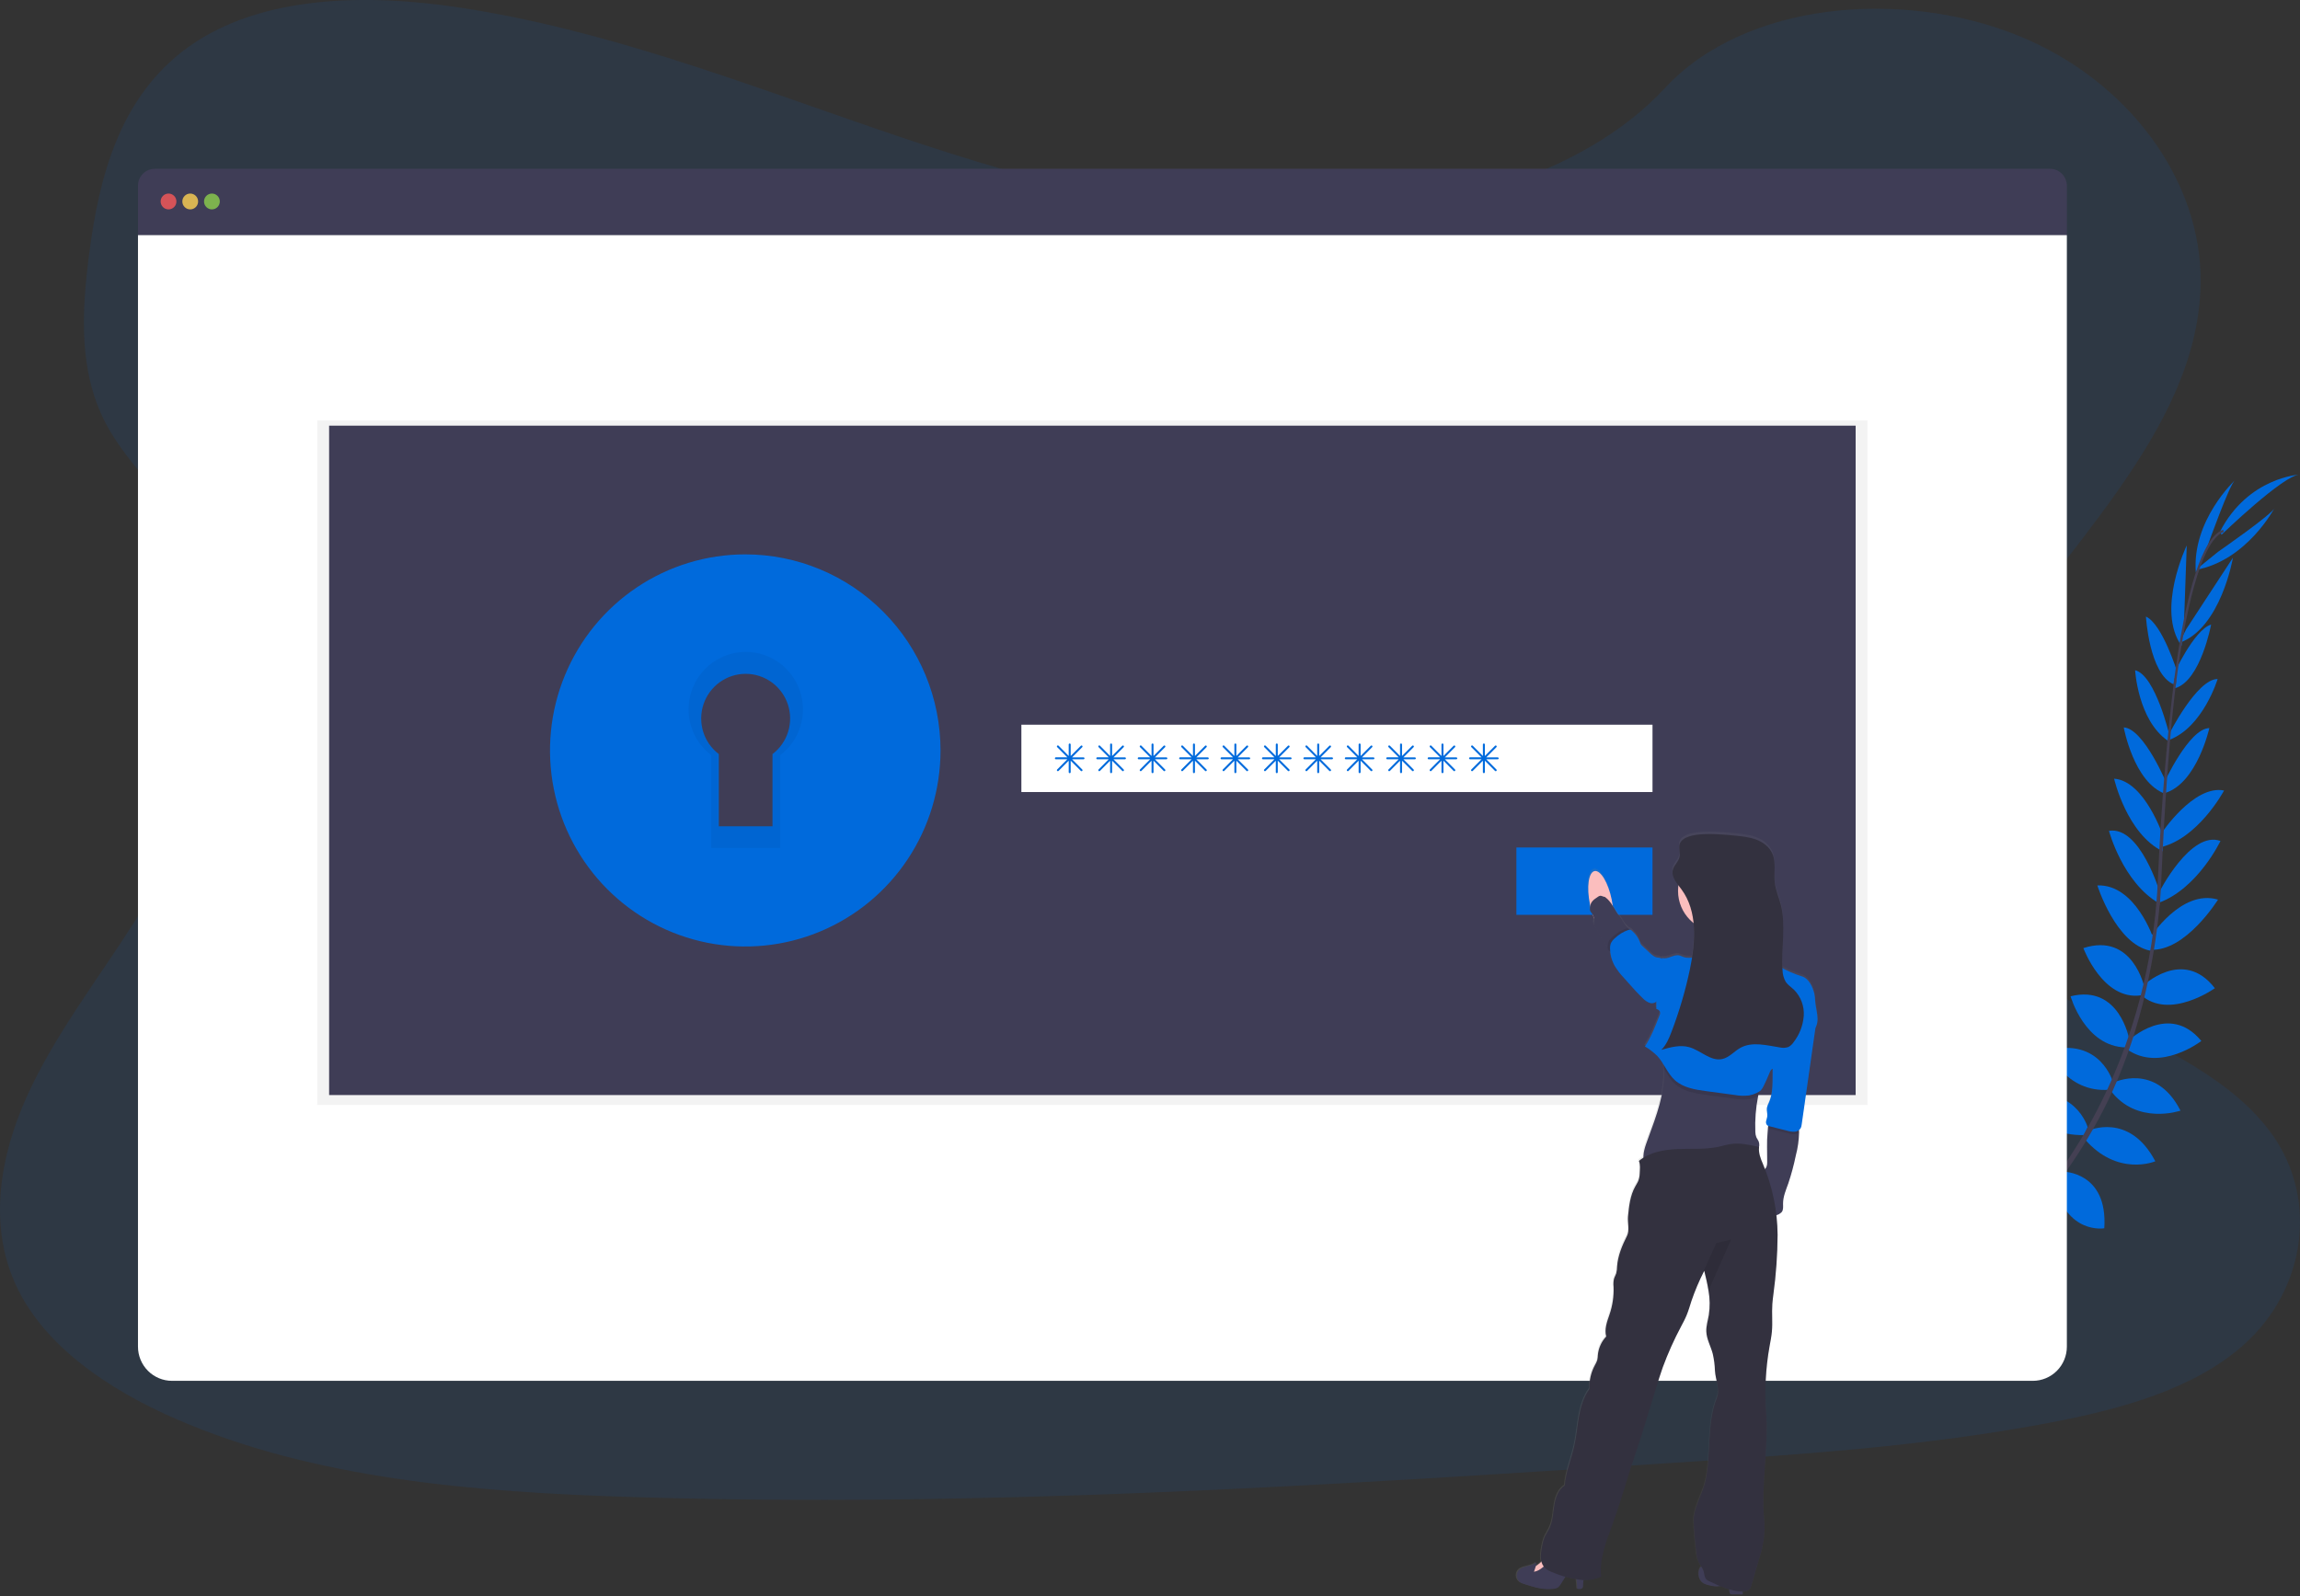 <svg width="461" height="320" viewBox="0 0 461 320" fill="none" xmlns="http://www.w3.org/2000/svg">
<rect x="0" y="0" width="461" height="320" fill="#333333" stroke="none"/>
<g clip-path="url(#clip0)">
<path opacity="0.1" d="M260.755 43.514C231.206 43.553 202.763 35.141 175.558 25.796C148.352 16.45 121.357 5.985 92.356 1.551C73.706 -1.3 52.497 -1.038 37.918 9.312C23.885 19.269 19.821 35.748 17.86 50.973C16.386 62.427 15.706 74.448 21.228 84.925C25.063 92.198 31.625 98.193 36.25 105.124C52.395 129.238 42.686 160.041 26.996 184.715C19.639 196.292 11.021 207.388 5.459 219.627C-0.103 231.867 -2.384 245.746 3.289 257.827C8.91 269.8 21.608 278.491 35.234 284.426C62.906 296.503 95.124 299.091 126.476 300.088C195.877 302.299 265.412 297.789 334.761 293.279C360.425 291.612 386.203 289.932 411.337 285.101C425.292 282.421 439.661 278.443 449.556 269.725C462.115 258.657 464.684 240.585 455.545 227.595C440.219 205.808 399.806 201.699 388.816 178.125C382.756 165.147 387.982 150.263 395.679 137.754C412.187 110.913 440.602 86.87 441.08 56.849C441.408 36.233 426.632 16.121 404.561 7.16C381.428 -2.225 349.886 0.189 333.678 17.681C317.012 35.701 286.846 43.486 260.755 43.514Z" fill="#006ADC"/>
<path d="M392.358 256.209C392.358 256.209 387.499 252.989 382.685 255.28C382.685 255.28 384.167 258.146 390.263 257.876L392.358 256.209Z" fill="#006ADC"/>
<path d="M392.975 256.38C392.975 256.38 394.453 262.033 390.745 265.88C390.745 265.88 388.516 263.55 390.745 257.841L392.975 256.38Z" fill="#006ADC"/>
<path d="M399.015 250.953C399.015 250.953 398.655 246.146 387.844 247.742C387.844 247.742 387.792 250.842 391.587 252.311C395.382 253.78 397.122 252.541 399.015 250.953Z" fill="#006ADC"/>
<path d="M399.695 250.92C399.695 250.92 404.265 252.393 400.189 262.576C400.189 262.576 397.173 261.901 396.631 257.848C396.09 253.794 397.695 252.397 399.695 250.92Z" fill="#006ADC"/>
<path d="M405.799 244.1C405.799 244.1 406.42 236.188 395.371 236.998C395.371 236.998 394.58 244.144 403.85 246.002L405.799 244.1Z" fill="#006ADC"/>
<path d="M413.101 235.167C413.101 235.167 411.587 226.198 400.542 228.87C400.542 228.87 400.502 236.624 411.298 237.302L413.101 235.167Z" fill="#006ADC"/>
<path d="M418.437 225.934C418.437 225.934 415.899 217.2 404.957 219.812C404.957 219.812 407.562 227.668 417.71 227.545L418.437 225.934Z" fill="#006ADC"/>
<path d="M423.505 216.914C423.505 216.914 421.026 207.85 410.459 210.562C410.459 210.562 413.986 219.173 422.805 218.446L423.505 216.914Z" fill="#006ADC"/>
<path d="M426.77 208.346C426.77 208.346 424.865 197.261 415.014 199.715C415.014 199.715 417.876 209.799 426.047 209.962L426.77 208.346Z" fill="#006ADC"/>
<path d="M429.833 197.996C429.833 197.996 427.544 186.825 417.579 190.056C417.579 190.056 421.484 200.617 429.126 199.525L429.833 197.996Z" fill="#006ADC"/>
<path d="M431.715 188.365C431.715 188.365 428.083 177.19 420.378 177.491C420.378 177.491 424.09 189.294 431.071 190.592L431.715 188.365Z" fill="#006ADC"/>
<path d="M432.933 178.964C432.933 178.964 428.98 165.514 422.71 166.55C422.71 166.55 425.446 176.832 432.711 181.061L432.933 178.964Z" fill="#006ADC"/>
<path d="M433.621 167.75C433.621 167.75 429.913 156.542 423.738 156.094C423.738 156.094 426.26 167.122 433.498 170.664L433.621 167.75Z" fill="#006ADC"/>
<path d="M434.368 157.284C434.368 157.284 429.747 146.065 425.671 145.811C425.671 145.811 427.679 156.859 433.973 159.126L434.368 157.284Z" fill="#006ADC"/>
<path d="M434.879 147.55C434.879 147.55 432.036 135.366 427.953 134.354C427.953 134.354 428.51 144.322 434.467 148.463L434.879 147.55Z" fill="#006ADC"/>
<path d="M436.42 134.797C436.42 134.797 433.431 125.082 430.123 123.602C430.123 123.602 430.775 135.055 435.657 137.171L436.42 134.797Z" fill="#006ADC"/>
<path d="M437.696 126.461L438.297 109.334C438.297 109.334 432.111 122.244 437.25 129.466L437.696 126.461Z" fill="#006ADC"/>
<path d="M442.472 109.425C442.472 109.425 446.927 96.919 448.006 96.221C448.006 96.221 439.27 104.335 440.124 114.773L442.472 109.425Z" fill="#006ADC"/>
<path d="M406.099 244.041C406.099 244.041 413.934 243.012 413.701 254.132C413.701 254.132 406.621 255.292 404.308 246.093L406.099 244.041Z" fill="#006ADC"/>
<path d="M413.472 234.865C413.472 234.865 422.524 234.837 421.773 246.219C421.773 246.219 414.171 247.585 411.665 237.017L413.472 234.865Z" fill="#006ADC"/>
<path d="M418.524 226.668C418.524 226.668 426.742 222.798 432 232.79C432 232.79 424.41 236.014 417.796 228.284L418.524 226.668Z" fill="#006ADC"/>
<path d="M423.686 216.998C423.686 216.998 432.102 212.881 437.043 222.639C437.043 222.639 428.276 225.672 422.99 218.542L423.686 216.998Z" fill="#006ADC"/>
<path d="M426.663 208.587C426.663 208.587 434.763 200.818 441.226 208.675C441.226 208.675 432.953 215.07 426.292 210.318L426.663 208.587Z" fill="#006ADC"/>
<path d="M429.376 197.731C429.376 197.731 437.523 189.791 443.935 198.096C443.935 198.096 434.791 204.619 429.083 199.398L429.376 197.731Z" fill="#006ADC"/>
<path d="M430.897 188.048C430.897 188.048 437.174 178.123 444.567 180.338C444.567 180.338 438.052 190.847 430.968 190.378L430.897 188.048Z" fill="#006ADC"/>
<path d="M432.748 178.901C432.748 178.901 439.073 166.403 445.058 168.579C445.058 168.579 440.496 178.186 432.585 181.009L432.748 178.901Z" fill="#006ADC"/>
<path d="M433.186 167.098C433.186 167.098 439.689 157.26 445.781 158.463C445.781 158.463 440.464 168.44 432.554 169.945L433.186 167.098Z" fill="#006ADC"/>
<path d="M433.692 157.066C433.692 157.066 438.732 146.026 442.828 145.95C442.828 145.95 440.408 156.911 434.032 158.94L433.692 157.066Z" fill="#006ADC"/>
<path d="M434.68 147.311C434.68 147.311 440.282 136.131 444.492 136.107C444.492 136.107 441.626 145.667 434.866 148.291L434.68 147.311Z" fill="#006ADC"/>
<path d="M435.522 135.495C435.522 135.495 439.712 126.245 443.183 125.197C443.183 125.197 441.088 136.472 435.985 137.949L435.522 135.495Z" fill="#006ADC"/>
<path d="M438.194 126.124L447.559 111.796C447.559 111.796 445.16 125.929 436.827 128.867L438.194 126.124Z" fill="#006ADC"/>
<path d="M444.623 110.58C444.623 110.58 455.506 103.037 455.901 101.818C455.901 101.818 450.367 112.383 440.088 114.248L444.623 110.58Z" fill="#006ADC"/>
<path d="M445.275 107.187C445.275 107.187 457.77 95.122 460.961 95.134C460.961 95.134 450.655 95.606 444.974 106.544L445.275 107.187Z" fill="#006ADC"/>
<path d="M435.645 137.286L436.099 137.346C438.447 118.889 441.871 107.968 445.737 106.63L445.587 106.193C441.487 107.623 438.04 118.377 435.645 137.286Z" fill="#444053"/>
<path d="M432.189 181.425L432.877 181.481C433.024 179.758 433.134 177.995 433.209 176.236C433.866 160.96 434.881 146.93 436.218 136.413L435.822 135.917C434.482 146.457 433.178 160.908 432.522 176.209C432.446 177.955 432.336 179.71 432.189 181.425Z" fill="#444053"/>
<path d="M379.534 265.014C379.653 264.962 391.761 259.531 404.328 246.581C411.691 238.997 417.809 230.287 422.453 220.776C428.264 208.894 431.806 194.292 432.992 180.107L432.277 180.445C429.608 212.284 415.175 234.04 403.7 245.891C391.255 258.726 379.281 264.101 379.163 264.153L379.534 265.014Z" fill="#444053"/>
<path d="M410.887 33.836H31.04C30.143 33.836 29.282 34.194 28.647 34.831C28.013 35.469 27.656 36.333 27.656 37.234V47.136H414.271V37.234C414.271 36.333 413.914 35.469 413.279 34.831C412.645 34.194 411.784 33.836 410.887 33.836Z" fill="#3F3D56"/>
<path d="M27.656 47.136V269.949C27.656 271.766 28.375 273.509 29.655 274.794C30.934 276.079 32.67 276.801 34.479 276.801H407.448C409.257 276.801 410.993 276.079 412.272 274.794C413.552 273.509 414.271 271.766 414.271 269.949V47.136H27.656Z" fill="white"/>
<path opacity="0.8" d="M33.779 41.975C34.652 41.975 35.36 41.264 35.36 40.387C35.36 39.51 34.652 38.799 33.779 38.799C32.906 38.799 32.198 39.51 32.198 40.387C32.198 41.264 32.906 41.975 33.779 41.975Z" fill="#FA5959"/>
<path opacity="0.8" d="M38.128 41.975C39.001 41.975 39.709 41.264 39.709 40.387C39.709 39.51 39.001 38.799 38.128 38.799C37.254 38.799 36.546 39.51 36.546 40.387C36.546 41.264 37.254 41.975 38.128 41.975Z" fill="#FED253"/>
<path opacity="0.8" d="M42.476 41.975C43.35 41.975 44.057 41.264 44.057 40.387C44.057 39.51 43.35 38.799 42.476 38.799C41.603 38.799 40.895 39.51 40.895 40.387C40.895 41.264 41.603 41.975 42.476 41.975Z" fill="#8CCF4D"/>
<path opacity="0.05" d="M374.308 84.287H63.593V221.499H374.308V84.287Z" fill="black"/>
<path d="M371.937 85.328H65.966V219.514H371.937V85.328Z" fill="#3F3D56"/>
<path d="M149.376 119.862C143.356 119.862 137.471 121.655 132.465 125.014C127.46 128.373 123.558 133.147 121.255 138.733C118.951 144.319 118.348 150.465 119.522 156.395C120.697 162.325 123.596 167.772 127.853 172.047C132.11 176.322 137.534 179.234 143.438 180.413C149.343 181.593 155.463 180.987 161.025 178.674C166.587 176.36 171.341 172.442 174.686 167.415C178.03 162.388 179.815 156.477 179.815 150.431C179.815 146.417 179.028 142.442 177.498 138.733C175.969 135.024 173.727 131.654 170.9 128.816C168.074 125.977 164.718 123.725 161.025 122.189C157.332 120.653 153.374 119.862 149.376 119.862ZM154.836 151.166V165.64H144.075V151.166C142.586 150.034 141.489 148.461 140.938 146.669C140.387 144.877 140.41 142.956 141.005 141.178C141.599 139.4 142.735 137.854 144.251 136.76C145.768 135.665 147.588 135.075 149.456 135.075C151.323 135.075 153.143 135.665 154.66 136.76C156.176 137.854 157.312 139.4 157.906 141.178C158.501 142.956 158.524 144.877 157.973 146.669C157.422 148.461 156.325 150.034 154.836 151.166Z" fill="#006ADC"/>
<path opacity="0.05" d="M149.376 119.862C143.356 119.862 137.471 121.655 132.465 125.014C127.46 128.373 123.558 133.147 121.255 138.733C118.951 144.319 118.348 150.465 119.522 156.395C120.697 162.325 123.596 167.772 127.853 172.047C132.11 176.322 137.534 179.234 143.438 180.413C149.343 181.593 155.463 180.987 161.025 178.674C166.587 176.36 171.341 172.442 174.686 167.415C178.03 162.388 179.815 156.477 179.815 150.431C179.815 146.417 179.028 142.442 177.498 138.733C175.969 135.024 173.727 131.654 170.9 128.816C168.074 125.977 164.718 123.725 161.025 122.189C157.332 120.653 153.374 119.862 149.376 119.862ZM154.836 151.166V165.64H144.075V151.166C142.586 150.034 141.489 148.461 140.938 146.669C140.387 144.877 140.41 142.956 141.005 141.178C141.599 139.4 142.735 137.854 144.251 136.76C145.768 135.665 147.588 135.075 149.456 135.075C151.323 135.075 153.143 135.665 154.66 136.76C156.176 137.854 157.312 139.4 157.906 141.178C158.501 142.956 158.524 144.877 157.973 146.669C157.422 148.461 156.325 150.034 154.836 151.166Z" fill="black"/>
<path d="M149.376 111.129C141.636 111.129 134.069 113.434 127.633 117.753C121.198 122.071 116.181 128.21 113.219 135.391C110.257 142.573 109.482 150.476 110.992 158.1C112.502 165.724 116.23 172.727 121.703 178.223C127.176 183.72 134.149 187.463 141.741 188.98C149.333 190.496 157.202 189.718 164.353 186.743C171.504 183.769 177.616 178.731 181.916 172.268C186.217 165.804 188.512 158.205 188.512 150.432C188.512 140.008 184.389 130.011 177.049 122.641C169.71 115.27 159.756 111.129 149.376 111.129ZM156.393 151.377V169.984H142.557V151.377C140.642 149.921 139.23 147.898 138.521 145.594C137.813 143.289 137.843 140.819 138.607 138.532C139.371 136.245 140.832 134.258 142.782 132.849C144.732 131.441 147.073 130.683 149.475 130.683C151.877 130.683 154.218 131.441 156.168 132.849C158.118 134.258 159.578 136.245 160.343 138.532C161.107 140.819 161.137 143.289 160.428 145.594C159.72 147.898 158.308 149.921 156.393 151.377Z" fill="#006ADC"/>
<path d="M331.219 145.274H204.72V158.772H331.219V145.274Z" fill="white"/>
<path d="M331.219 169.889H303.942V183.387H331.219V169.889Z" fill="#006ADC"/>
<path d="M217.172 151.821H214.884L216.919 149.78C216.956 149.743 216.976 149.692 216.976 149.639C216.976 149.587 216.956 149.536 216.919 149.499C216.901 149.48 216.879 149.465 216.855 149.455C216.831 149.445 216.805 149.44 216.779 149.44C216.753 149.44 216.727 149.445 216.703 149.455C216.679 149.465 216.657 149.48 216.639 149.499L214.603 151.543V149.24C214.603 149.188 214.582 149.137 214.545 149.1C214.508 149.063 214.458 149.042 214.405 149.042C214.353 149.043 214.303 149.064 214.267 149.101C214.23 149.138 214.209 149.188 214.208 149.24V151.543L212.176 149.487C212.157 149.468 212.135 149.453 212.111 149.443C212.087 149.433 212.061 149.428 212.035 149.428C212.009 149.428 211.983 149.433 211.959 149.443C211.935 149.453 211.913 149.468 211.895 149.487C211.859 149.524 211.838 149.575 211.838 149.628C211.838 149.68 211.859 149.731 211.895 149.768L213.931 151.809H211.638C211.586 151.81 211.536 151.831 211.499 151.868C211.463 151.905 211.441 151.955 211.44 152.008C211.44 152.06 211.461 152.111 211.498 152.148C211.535 152.185 211.586 152.206 211.638 152.206H213.931L211.895 154.251C211.859 154.288 211.838 154.339 211.838 154.392C211.838 154.444 211.859 154.495 211.895 154.532C211.933 154.568 211.983 154.588 212.035 154.588C212.087 154.588 212.138 154.568 212.176 154.532L214.208 152.488V154.787C214.208 154.839 214.228 154.89 214.265 154.927C214.303 154.964 214.353 154.985 214.405 154.985C214.458 154.985 214.508 154.964 214.545 154.927C214.582 154.89 214.603 154.839 214.603 154.787V152.488L216.639 154.532C216.677 154.568 216.727 154.588 216.779 154.588C216.831 154.588 216.881 154.568 216.919 154.532C216.956 154.495 216.976 154.444 216.976 154.392C216.976 154.339 216.956 154.288 216.919 154.251L214.884 152.206H217.172C217.225 152.206 217.275 152.185 217.312 152.148C217.349 152.111 217.37 152.06 217.37 152.008C217.367 151.957 217.345 151.91 217.308 151.875C217.271 151.84 217.223 151.821 217.172 151.821Z" fill="#006ADC"/>
<path d="M225.473 151.821H223.184L225.22 149.78C225.257 149.743 225.277 149.692 225.277 149.639C225.277 149.587 225.257 149.536 225.22 149.499C225.202 149.48 225.18 149.465 225.156 149.455C225.132 149.445 225.106 149.44 225.08 149.44C225.054 149.44 225.028 149.445 225.004 149.455C224.98 149.465 224.958 149.48 224.94 149.499L222.904 151.543V149.24C222.904 149.188 222.883 149.137 222.846 149.1C222.809 149.063 222.758 149.042 222.706 149.042C222.654 149.043 222.604 149.064 222.567 149.101C222.531 149.138 222.509 149.188 222.508 149.24V151.543L220.476 149.487C220.458 149.468 220.436 149.453 220.412 149.443C220.388 149.433 220.362 149.428 220.336 149.428C220.31 149.428 220.284 149.433 220.26 149.443C220.236 149.453 220.214 149.468 220.196 149.487C220.159 149.524 220.139 149.575 220.139 149.628C220.139 149.68 220.159 149.731 220.196 149.768L222.232 151.809H219.939C219.887 151.81 219.837 151.831 219.8 151.868C219.763 151.905 219.742 151.955 219.741 152.008C219.741 152.06 219.762 152.111 219.799 152.148C219.836 152.185 219.886 152.206 219.939 152.206H222.232L220.196 154.251C220.159 154.288 220.139 154.339 220.139 154.392C220.139 154.444 220.159 154.495 220.196 154.532C220.234 154.568 220.284 154.588 220.336 154.588C220.388 154.588 220.438 154.568 220.476 154.532L222.508 152.488V154.787C222.508 154.839 222.529 154.89 222.566 154.927C222.603 154.964 222.654 154.985 222.706 154.985C222.758 154.985 222.809 154.964 222.846 154.927C222.883 154.89 222.904 154.839 222.904 154.787V152.488L224.94 154.532C224.978 154.568 225.028 154.588 225.08 154.588C225.132 154.588 225.182 154.568 225.22 154.532C225.257 154.495 225.277 154.444 225.277 154.392C225.277 154.339 225.257 154.288 225.22 154.251L223.184 152.206H225.473C225.526 152.206 225.576 152.185 225.613 152.148C225.65 152.111 225.671 152.06 225.671 152.008C225.668 151.957 225.646 151.91 225.609 151.875C225.572 151.84 225.524 151.821 225.473 151.821Z" fill="#006ADC"/>
<path d="M233.775 151.821H231.486L233.522 149.78C233.558 149.743 233.579 149.692 233.579 149.639C233.579 149.587 233.558 149.536 233.522 149.499C233.504 149.48 233.482 149.465 233.458 149.455C233.434 149.445 233.408 149.44 233.382 149.44C233.356 149.44 233.33 149.445 233.306 149.455C233.282 149.465 233.26 149.48 233.241 149.499L231.205 151.543V149.24C231.205 149.188 231.185 149.137 231.148 149.1C231.11 149.063 231.06 149.042 231.008 149.042C230.956 149.043 230.906 149.064 230.869 149.101C230.832 149.138 230.811 149.188 230.81 149.24V151.543L228.778 149.487C228.76 149.468 228.738 149.453 228.714 149.443C228.69 149.433 228.664 149.428 228.638 149.428C228.612 149.428 228.586 149.433 228.562 149.443C228.538 149.453 228.516 149.468 228.498 149.487C228.461 149.524 228.441 149.575 228.441 149.628C228.441 149.68 228.461 149.731 228.498 149.768L230.533 151.809H228.241C228.189 151.81 228.139 151.831 228.102 151.868C228.065 151.905 228.044 151.955 228.043 152.008C228.043 152.06 228.064 152.111 228.101 152.148C228.138 152.185 228.188 152.206 228.241 152.206H230.533L228.498 154.251C228.461 154.288 228.441 154.339 228.441 154.392C228.441 154.444 228.461 154.495 228.498 154.532C228.536 154.568 228.586 154.588 228.638 154.588C228.69 154.588 228.74 154.568 228.778 154.532L230.81 152.488V154.787C230.81 154.839 230.831 154.89 230.868 154.927C230.905 154.964 230.955 154.985 231.008 154.985C231.06 154.985 231.11 154.964 231.148 154.927C231.185 154.89 231.205 154.839 231.205 154.787V152.488L233.241 154.532C233.279 154.568 233.33 154.588 233.382 154.588C233.434 154.588 233.484 154.568 233.522 154.532C233.558 154.495 233.579 154.444 233.579 154.392C233.579 154.339 233.558 154.288 233.522 154.251L231.486 152.206H233.775C233.827 152.206 233.878 152.185 233.915 152.148C233.952 152.111 233.973 152.06 233.973 152.008C233.97 151.957 233.947 151.91 233.911 151.875C233.874 151.84 233.825 151.821 233.775 151.821Z" fill="#006ADC"/>
<path d="M242.077 151.821H239.788L241.824 149.78C241.861 149.743 241.881 149.692 241.881 149.639C241.881 149.587 241.861 149.536 241.824 149.499C241.806 149.48 241.784 149.465 241.76 149.455C241.736 149.445 241.71 149.44 241.684 149.44C241.658 149.44 241.632 149.445 241.608 149.455C241.584 149.465 241.562 149.48 241.544 149.499L239.508 151.543V149.24C239.508 149.188 239.487 149.137 239.45 149.1C239.413 149.063 239.362 149.042 239.31 149.042C239.258 149.043 239.208 149.064 239.171 149.101C239.135 149.138 239.113 149.188 239.112 149.24V151.543L237.08 149.487C237.062 149.468 237.04 149.453 237.016 149.443C236.992 149.433 236.966 149.428 236.94 149.428C236.914 149.428 236.888 149.433 236.864 149.443C236.84 149.453 236.818 149.468 236.8 149.487C236.763 149.524 236.743 149.575 236.743 149.628C236.743 149.68 236.763 149.731 236.8 149.768L238.836 151.809H236.543C236.491 151.81 236.441 151.831 236.404 151.868C236.367 151.905 236.346 151.955 236.345 152.008C236.345 152.06 236.366 152.111 236.403 152.148C236.44 152.185 236.49 152.206 236.543 152.206H238.836L236.8 154.251C236.763 154.288 236.743 154.339 236.743 154.392C236.743 154.444 236.763 154.495 236.8 154.532C236.838 154.568 236.888 154.588 236.94 154.588C236.992 154.588 237.042 154.568 237.08 154.532L239.112 152.488V154.787C239.112 154.839 239.133 154.89 239.17 154.927C239.207 154.964 239.258 154.985 239.31 154.985C239.362 154.985 239.413 154.964 239.45 154.927C239.487 154.89 239.508 154.839 239.508 154.787V152.488L241.544 154.532C241.582 154.568 241.632 154.588 241.684 154.588C241.736 154.588 241.786 154.568 241.824 154.532C241.861 154.495 241.881 154.444 241.881 154.392C241.881 154.339 241.861 154.288 241.824 154.251L239.788 152.206H242.077C242.13 152.206 242.18 152.185 242.217 152.148C242.254 152.111 242.275 152.06 242.275 152.008C242.272 151.957 242.25 151.91 242.213 151.875C242.176 151.84 242.128 151.821 242.077 151.821Z" fill="#006ADC"/>
<path d="M250.379 151.821H248.09L250.126 149.78C250.162 149.743 250.182 149.692 250.182 149.639C250.182 149.587 250.162 149.536 250.126 149.499C250.107 149.48 250.085 149.465 250.061 149.455C250.037 149.445 250.011 149.44 249.985 149.44C249.959 149.44 249.933 149.445 249.909 149.455C249.885 149.465 249.863 149.48 249.845 149.499L247.809 151.543V149.24C247.809 149.188 247.788 149.137 247.751 149.1C247.714 149.063 247.664 149.042 247.611 149.042C247.559 149.043 247.51 149.064 247.473 149.101C247.436 149.138 247.415 149.188 247.414 149.24V151.543L245.382 149.487C245.363 149.468 245.342 149.453 245.317 149.443C245.293 149.433 245.268 149.428 245.241 149.428C245.215 149.428 245.189 149.433 245.165 149.443C245.141 149.453 245.119 149.468 245.101 149.487C245.065 149.524 245.044 149.575 245.044 149.628C245.044 149.68 245.065 149.731 245.101 149.768L247.137 151.809H244.844C244.792 151.81 244.742 151.831 244.705 151.868C244.669 151.905 244.647 151.955 244.646 152.008C244.646 152.06 244.667 152.111 244.704 152.148C244.741 152.185 244.792 152.206 244.844 152.206H247.137L245.101 154.251C245.065 154.288 245.044 154.339 245.044 154.392C245.044 154.444 245.065 154.495 245.101 154.532C245.139 154.568 245.189 154.588 245.241 154.588C245.294 154.588 245.344 154.568 245.382 154.532L247.414 152.488V154.787C247.414 154.839 247.434 154.89 247.472 154.927C247.509 154.964 247.559 154.985 247.611 154.985C247.664 154.985 247.714 154.964 247.751 154.927C247.788 154.89 247.809 154.839 247.809 154.787V152.488L249.845 154.532C249.883 154.568 249.933 154.588 249.985 154.588C250.037 154.588 250.087 154.568 250.126 154.532C250.162 154.495 250.182 154.444 250.182 154.392C250.182 154.339 250.162 154.288 250.126 154.251L248.09 152.206H250.379C250.431 152.206 250.481 152.185 250.518 152.148C250.555 152.111 250.576 152.06 250.576 152.008C250.573 151.957 250.551 151.91 250.514 151.875C250.478 151.84 250.429 151.821 250.379 151.821Z" fill="#006ADC"/>
<path d="M258.68 151.821H256.391L258.427 149.78C258.463 149.743 258.484 149.692 258.484 149.639C258.484 149.587 258.463 149.536 258.427 149.499C258.408 149.48 258.387 149.465 258.362 149.455C258.338 149.445 258.312 149.44 258.286 149.44C258.26 149.44 258.234 149.445 258.21 149.455C258.186 149.465 258.164 149.48 258.146 149.499L256.11 151.543V149.24C256.11 149.188 256.089 149.137 256.052 149.1C256.015 149.063 255.965 149.042 255.913 149.042C255.86 149.043 255.811 149.064 255.774 149.101C255.737 149.138 255.716 149.188 255.715 149.24V151.543L253.683 149.487C253.665 149.468 253.643 149.453 253.619 149.443C253.595 149.433 253.569 149.428 253.543 149.428C253.517 149.428 253.491 149.433 253.467 149.443C253.443 149.453 253.421 149.468 253.402 149.487C253.366 149.524 253.345 149.575 253.345 149.628C253.345 149.68 253.366 149.731 253.402 149.768L255.438 151.809H253.145C253.093 151.81 253.044 151.831 253.007 151.868C252.97 151.905 252.949 151.955 252.948 152.008C252.948 152.06 252.969 152.111 253.006 152.148C253.043 152.185 253.093 152.206 253.145 152.206H255.438L253.402 154.251C253.366 154.288 253.345 154.339 253.345 154.392C253.345 154.444 253.366 154.495 253.402 154.532C253.44 154.568 253.491 154.588 253.543 154.588C253.595 154.588 253.645 154.568 253.683 154.532L255.715 152.488V154.787C255.715 154.839 255.736 154.89 255.773 154.927C255.81 154.964 255.86 154.985 255.913 154.985C255.965 154.985 256.015 154.964 256.052 154.927C256.089 154.89 256.11 154.839 256.11 154.787V152.488L258.146 154.532C258.184 154.568 258.234 154.588 258.286 154.588C258.339 154.588 258.389 154.568 258.427 154.532C258.463 154.495 258.484 154.444 258.484 154.392C258.484 154.339 258.463 154.288 258.427 154.251L256.391 152.206H258.68C258.732 152.206 258.782 152.185 258.82 152.148C258.857 152.111 258.877 152.06 258.877 152.008C258.874 151.957 258.852 151.91 258.815 151.875C258.779 151.84 258.73 151.821 258.68 151.821Z" fill="#006ADC"/>
<path d="M266.982 151.821H264.693L266.729 149.78C266.765 149.743 266.785 149.692 266.785 149.639C266.785 149.587 266.765 149.536 266.729 149.499C266.71 149.48 266.688 149.465 266.664 149.455C266.64 149.445 266.614 149.44 266.588 149.44C266.562 149.44 266.536 149.445 266.512 149.455C266.488 149.465 266.466 149.48 266.448 149.499L264.412 151.543V149.24C264.412 149.188 264.391 149.137 264.354 149.1C264.317 149.063 264.267 149.042 264.214 149.042C264.162 149.043 264.113 149.064 264.076 149.101C264.039 149.138 264.018 149.188 264.017 149.24V151.543L261.985 149.487C261.966 149.468 261.945 149.453 261.92 149.443C261.896 149.433 261.871 149.428 261.844 149.428C261.818 149.428 261.793 149.433 261.768 149.443C261.744 149.453 261.722 149.468 261.704 149.487C261.668 149.524 261.647 149.575 261.647 149.628C261.647 149.68 261.668 149.731 261.704 149.768L263.74 151.809H261.447C261.395 151.81 261.345 151.831 261.309 151.868C261.272 151.905 261.251 151.955 261.25 152.008C261.25 152.06 261.27 152.111 261.307 152.148C261.344 152.185 261.395 152.206 261.447 152.206H263.74L261.704 154.251C261.668 154.288 261.647 154.339 261.647 154.392C261.647 154.444 261.668 154.495 261.704 154.532C261.742 154.568 261.792 154.588 261.844 154.588C261.897 154.588 261.947 154.568 261.985 154.532L264.017 152.488V154.787C264.017 154.839 264.038 154.89 264.075 154.927C264.112 154.964 264.162 154.985 264.214 154.985C264.267 154.985 264.317 154.964 264.354 154.927C264.391 154.89 264.412 154.839 264.412 154.787V152.488L266.448 154.532C266.486 154.568 266.536 154.588 266.588 154.588C266.64 154.588 266.69 154.568 266.729 154.532C266.765 154.495 266.785 154.444 266.785 154.392C266.785 154.339 266.765 154.288 266.729 154.251L264.693 152.206H266.982C267.034 152.206 267.084 152.185 267.121 152.148C267.158 152.111 267.179 152.06 267.179 152.008C267.176 151.957 267.154 151.91 267.117 151.875C267.08 151.84 267.032 151.821 266.982 151.821Z" fill="#006ADC"/>
<path d="M275.283 151.821H272.994L275.03 149.78C275.066 149.743 275.087 149.692 275.087 149.639C275.087 149.587 275.066 149.536 275.03 149.499C275.011 149.48 274.99 149.465 274.965 149.455C274.941 149.445 274.915 149.44 274.889 149.44C274.863 149.44 274.837 149.445 274.813 149.455C274.789 149.465 274.767 149.48 274.749 149.499L272.713 151.543V149.24C272.713 149.188 272.692 149.137 272.655 149.1C272.618 149.063 272.568 149.042 272.516 149.042C272.463 149.043 272.414 149.064 272.377 149.101C272.34 149.138 272.319 149.188 272.318 149.24V151.543L270.286 149.487C270.268 149.468 270.246 149.453 270.222 149.443C270.198 149.433 270.172 149.428 270.146 149.428C270.12 149.428 270.094 149.433 270.07 149.443C270.046 149.453 270.024 149.468 270.005 149.487C269.969 149.524 269.949 149.575 269.949 149.628C269.949 149.68 269.969 149.731 270.005 149.768L272.041 151.809H269.748C269.696 151.81 269.647 151.831 269.61 151.868C269.573 151.905 269.552 151.955 269.551 152.008C269.551 152.06 269.572 152.111 269.609 152.148C269.646 152.185 269.696 152.206 269.748 152.206H272.041L270.005 154.251C269.969 154.288 269.949 154.339 269.949 154.392C269.949 154.444 269.969 154.495 270.005 154.532C270.043 154.568 270.094 154.588 270.146 154.588C270.198 154.588 270.248 154.568 270.286 154.532L272.318 152.488V154.787C272.318 154.839 272.339 154.89 272.376 154.927C272.413 154.964 272.463 154.985 272.516 154.985C272.568 154.985 272.618 154.964 272.655 154.927C272.692 154.89 272.713 154.839 272.713 154.787V152.488L274.749 154.532C274.787 154.568 274.837 154.588 274.889 154.588C274.942 154.588 274.992 154.568 275.03 154.532C275.066 154.495 275.087 154.444 275.087 154.392C275.087 154.339 275.066 154.288 275.03 154.251L272.994 152.206H275.283C275.335 152.206 275.385 152.185 275.423 152.148C275.46 152.111 275.48 152.06 275.48 152.008C275.477 151.957 275.455 151.91 275.418 151.875C275.382 151.84 275.333 151.821 275.283 151.821Z" fill="#006ADC"/>
<path d="M283.584 151.821H281.295L283.331 149.78C283.368 149.743 283.388 149.692 283.388 149.639C283.388 149.587 283.368 149.536 283.331 149.499C283.313 149.48 283.291 149.465 283.267 149.455C283.243 149.445 283.217 149.44 283.191 149.44C283.165 149.44 283.139 149.445 283.115 149.455C283.091 149.465 283.069 149.48 283.05 149.499L281.015 151.543V149.24C281.015 149.188 280.994 149.137 280.957 149.1C280.92 149.063 280.869 149.042 280.817 149.042C280.765 149.043 280.715 149.064 280.678 149.101C280.641 149.138 280.62 149.188 280.619 149.24V151.543L278.587 149.487C278.569 149.468 278.547 149.453 278.523 149.443C278.499 149.433 278.473 149.428 278.447 149.428C278.421 149.428 278.395 149.433 278.371 149.443C278.347 149.453 278.325 149.468 278.307 149.487C278.27 149.524 278.25 149.575 278.25 149.628C278.25 149.68 278.27 149.731 278.307 149.768L280.343 151.809H278.05C277.998 151.81 277.948 151.831 277.911 151.868C277.874 151.905 277.853 151.955 277.852 152.008C277.852 152.06 277.873 152.111 277.91 152.148C277.947 152.185 277.997 152.206 278.05 152.206H280.343L278.307 154.251C278.27 154.288 278.25 154.339 278.25 154.392C278.25 154.444 278.27 154.495 278.307 154.532C278.345 154.568 278.395 154.588 278.447 154.588C278.499 154.588 278.549 154.568 278.587 154.532L280.619 152.488V154.787C280.619 154.839 280.64 154.89 280.677 154.927C280.714 154.964 280.764 154.985 280.817 154.985C280.869 154.985 280.92 154.964 280.957 154.927C280.994 154.89 281.015 154.839 281.015 154.787V152.488L283.05 154.532C283.088 154.568 283.139 154.588 283.191 154.588C283.243 154.588 283.293 154.568 283.331 154.532C283.368 154.495 283.388 154.444 283.388 154.392C283.388 154.339 283.368 154.288 283.331 154.251L281.295 152.206H283.584C283.637 152.206 283.687 152.185 283.724 152.148C283.761 152.111 283.782 152.06 283.782 152.008C283.779 151.957 283.757 151.91 283.72 151.875C283.683 151.84 283.635 151.821 283.584 151.821Z" fill="#006ADC"/>
<path d="M291.886 151.821H289.597L291.633 149.78C291.67 149.743 291.69 149.692 291.69 149.639C291.69 149.587 291.67 149.536 291.633 149.499C291.615 149.48 291.593 149.465 291.569 149.455C291.545 149.445 291.519 149.44 291.493 149.44C291.467 149.44 291.441 149.445 291.417 149.455C291.393 149.465 291.371 149.48 291.353 149.499L289.317 151.543V149.24C289.317 149.188 289.296 149.137 289.259 149.1C289.222 149.063 289.172 149.042 289.119 149.042C289.067 149.043 289.017 149.064 288.98 149.101C288.944 149.138 288.922 149.188 288.921 149.24V151.543L286.89 149.487C286.871 149.468 286.849 149.453 286.825 149.443C286.801 149.433 286.775 149.428 286.749 149.428C286.723 149.428 286.697 149.433 286.673 149.443C286.649 149.453 286.627 149.468 286.609 149.487C286.572 149.524 286.552 149.575 286.552 149.628C286.552 149.68 286.572 149.731 286.609 149.768L288.645 151.809H286.352C286.3 151.81 286.25 151.831 286.213 151.868C286.176 151.905 286.155 151.955 286.154 152.008C286.154 152.06 286.175 152.111 286.212 152.148C286.249 152.185 286.3 152.206 286.352 152.206H288.645L286.609 154.251C286.572 154.288 286.552 154.339 286.552 154.392C286.552 154.444 286.572 154.495 286.609 154.532C286.647 154.568 286.697 154.588 286.749 154.588C286.801 154.588 286.851 154.568 286.89 154.532L288.921 152.488V154.787C288.921 154.839 288.942 154.89 288.979 154.927C289.016 154.964 289.067 154.985 289.119 154.985C289.172 154.985 289.222 154.964 289.259 154.927C289.296 154.89 289.317 154.839 289.317 154.787V152.488L291.353 154.532C291.391 154.568 291.441 154.588 291.493 154.588C291.545 154.588 291.595 154.568 291.633 154.532C291.67 154.495 291.69 154.444 291.69 154.392C291.69 154.339 291.67 154.288 291.633 154.251L289.597 152.206H291.886C291.939 152.206 291.989 152.185 292.026 152.148C292.063 152.111 292.084 152.06 292.084 152.008C292.081 151.957 292.059 151.91 292.022 151.875C291.985 151.84 291.937 151.821 291.886 151.821Z" fill="#006ADC"/>
<path d="M300.188 151.821H297.899L299.935 149.78C299.971 149.743 299.991 149.692 299.991 149.639C299.991 149.587 299.971 149.536 299.935 149.499C299.916 149.48 299.894 149.465 299.87 149.455C299.846 149.445 299.82 149.44 299.794 149.44C299.768 149.44 299.742 149.445 299.718 149.455C299.694 149.465 299.672 149.48 299.654 149.499L297.618 151.543V149.24C297.618 149.188 297.597 149.137 297.56 149.1C297.523 149.063 297.473 149.042 297.42 149.042C297.368 149.043 297.319 149.064 297.282 149.101C297.245 149.138 297.224 149.188 297.223 149.24V151.543L295.191 149.487C295.172 149.468 295.151 149.453 295.127 149.443C295.102 149.433 295.077 149.428 295.05 149.428C295.024 149.428 294.999 149.433 294.974 149.443C294.95 149.453 294.929 149.468 294.91 149.487C294.874 149.524 294.853 149.575 294.853 149.628C294.853 149.68 294.874 149.731 294.91 149.768L296.946 151.809H294.653C294.601 151.81 294.551 151.831 294.515 151.868C294.478 151.905 294.457 151.955 294.456 152.008C294.456 152.06 294.476 152.111 294.513 152.148C294.551 152.185 294.601 152.206 294.653 152.206H296.946L294.91 154.251C294.874 154.288 294.853 154.339 294.853 154.392C294.853 154.444 294.874 154.495 294.91 154.532C294.948 154.568 294.998 154.588 295.05 154.588C295.103 154.588 295.153 154.568 295.191 154.532L297.223 152.488V154.787C297.223 154.839 297.244 154.89 297.281 154.927C297.318 154.964 297.368 154.985 297.42 154.985C297.473 154.985 297.523 154.964 297.56 154.927C297.597 154.89 297.618 154.839 297.618 154.787V152.488L299.654 154.532C299.692 154.568 299.742 154.588 299.794 154.588C299.846 154.588 299.896 154.568 299.935 154.532C299.971 154.495 299.991 154.444 299.991 154.392C299.991 154.339 299.971 154.288 299.935 154.251L297.899 152.206H300.188C300.24 152.206 300.29 152.185 300.327 152.148C300.364 152.111 300.385 152.06 300.385 152.008C300.382 151.957 300.36 151.91 300.323 151.875C300.287 151.84 300.238 151.821 300.188 151.821Z" fill="#006ADC"/>
<path d="M363.829 200.116C363.817 199.636 363.758 199.159 363.651 198.691C363.295 197.349 362.493 195.725 361.172 195.32C359.809 194.901 358.492 194.343 357.243 193.653C357.006 189.397 357.978 185.042 356.919 180.917C356.523 179.409 355.871 177.964 355.697 176.419C355.48 174.498 356.001 172.449 355.239 170.679C354.638 169.281 353.317 168.297 351.898 167.78C350.479 167.264 348.949 167.125 347.443 166.986C345.545 166.832 339.402 166.101 337.26 167.804C337.112 167.92 336.979 168.053 336.864 168.201C336.817 168.267 336.775 168.336 336.738 168.408L336.718 168.439C336.675 168.522 336.64 168.609 336.611 168.698C336.582 168.795 336.559 168.894 336.544 168.995C336.544 169.027 336.544 169.059 336.544 169.091C336.544 169.122 336.544 169.23 336.544 169.301V169.408C336.544 169.48 336.544 169.551 336.544 169.627C336.544 169.702 336.544 169.682 336.544 169.71C336.572 170.067 336.623 170.424 336.623 170.778C336.628 170.954 336.612 171.13 336.576 171.302C336.444 171.77 336.221 172.207 335.92 172.588L335.848 172.691C335.805 172.755 335.762 172.814 335.722 172.878C335.682 172.941 335.651 172.989 335.619 173.045C335.588 173.1 335.556 173.136 335.528 173.188C335.49 173.253 335.456 173.321 335.426 173.39C335.426 173.43 335.382 173.466 335.366 173.505C335.317 173.613 335.277 173.724 335.248 173.839C335.155 174.184 335.147 174.546 335.224 174.895C335.33 175.34 335.514 175.763 335.765 176.145C335.864 176.308 335.971 176.467 336.082 176.626L336.358 177.003C336.307 177.371 336.279 177.742 336.275 178.114C336.276 179.358 336.557 180.584 337.098 181.703C337.639 182.821 338.425 183.801 339.398 184.57C339.555 186.246 339.538 187.935 339.347 189.608C339.311 189.957 339.268 190.31 339.221 190.66C339.173 191.009 339.137 191.239 339.09 191.529C338.512 191.612 337.922 191.568 337.363 191.398C337.104 191.282 336.841 191.18 336.572 191.092C335.422 190.803 334.247 191.954 333.109 191.604C333.109 191.66 333.077 191.712 333.058 191.763C332.82 191.615 332.547 191.534 332.267 191.529C331.591 191.497 331.042 191.005 330.551 190.541L329.045 189.115C328.947 189.028 328.859 188.929 328.784 188.822C328.703 188.667 328.642 188.503 328.602 188.333C328.349 187.511 327.737 186.856 327.144 186.233C327.031 186.091 326.882 185.982 326.713 185.919C326.647 185.91 326.581 185.91 326.515 185.919C326.475 185.864 326.431 185.811 326.385 185.761C326.282 185.643 326.173 185.531 326.057 185.427C325.337 184.76 325.266 184.189 324.641 183.442C324.097 182.73 323.603 181.981 323.163 181.199C323.112 180.782 323.04 180.353 322.953 179.921C322.754 178.93 322.464 177.96 322.088 177.023L321.297 175.264L321.206 175.355C320.633 174.498 320.02 174.029 319.471 174.14C318.55 174.331 318.095 176.125 318.241 178.472L318.558 180.854C318.558 180.913 318.585 180.973 318.601 181.032C318.544 181.315 318.515 181.602 318.514 181.89C318.514 182.223 318.822 182.469 318.985 182.767C319.244 183.171 319.381 183.641 319.38 184.121C319.36 184.292 319.309 184.454 319.301 184.621C319.322 184.994 319.451 185.353 319.672 185.653L321.649 188.988L322.044 189.687L322.068 189.719C322.193 189.963 322.374 190.172 322.598 190.33C322.675 191.165 322.896 191.98 323.25 192.74C323.317 192.891 323.392 193.034 323.471 193.177C324.003 194.054 324.628 194.87 325.337 195.61L326.278 196.67C327.207 197.71 328.136 198.754 329.144 199.715C329.505 200.101 329.941 200.407 330.425 200.616C330.662 200.712 330.92 200.742 331.172 200.705C331.425 200.668 331.664 200.565 331.864 200.406C331.864 200.898 331.864 201.391 331.864 201.883C332.011 201.892 332.152 201.94 332.274 202.023C332.396 202.105 332.494 202.219 332.558 202.352C332.621 202.485 332.649 202.633 332.636 202.78C332.624 202.927 332.573 203.068 332.488 203.189C331.658 205.329 330.82 207.488 329.563 209.406C330.45 209.933 331.273 210.564 332.014 211.284C332.495 211.819 332.922 212.4 333.291 213.019C333.326 213.312 333.354 213.602 333.37 213.892C333.662 218.624 331.84 223.321 330.207 227.831C329.737 229.109 329.223 230.447 329.263 231.777C328.953 231.969 328.657 232.182 328.377 232.416C328.701 233.266 328.575 234.024 328.539 234.933C328.527 235.478 328.416 236.016 328.211 236.521C328.039 236.871 327.849 237.212 327.642 237.541C326.618 239.356 326.393 241.511 326.187 243.584C326.065 244.834 326.547 246.363 325.982 247.482C325.005 249.404 324.139 251.452 324.005 253.588C324 254.069 323.939 254.547 323.823 255.013C323.701 255.41 323.483 255.748 323.372 256.137C323.259 256.658 323.232 257.195 323.293 257.725C323.369 259.628 323.087 261.528 322.463 263.327C321.969 264.744 321.424 266.26 321.811 267.717C320.857 268.724 320.268 270.023 320.139 271.406C320.129 271.759 320.086 272.112 320.012 272.458C319.892 272.812 319.732 273.151 319.538 273.47C318.742 274.925 318.37 276.576 318.463 278.234C317.277 279.85 316.684 281.843 316.332 283.824C315.98 285.805 315.826 287.822 315.375 289.779C314.774 292.367 313.687 294.983 313.474 297.635C312.193 298.457 311.64 300.049 311.395 301.554C311.149 303.058 311.11 304.639 310.481 306.028C310.157 306.751 309.691 307.398 309.382 308.136C309.166 308.724 309.007 309.332 308.908 309.95C308.718 310.919 308.552 311.999 308.785 312.928C308.45 313.285 308.059 313.584 307.627 313.813C307.69 313.567 307.742 313.321 307.785 313.071C306.765 314 304.915 313.674 304.101 314.79C303.857 315.149 303.761 315.591 303.835 316.02C303.909 316.449 304.146 316.832 304.496 317.089C304.751 317.244 305.027 317.363 305.315 317.442C307.291 318.077 309.323 318.716 311.355 318.379C311.595 318.353 311.828 318.278 312.039 318.16C312.303 317.965 312.521 317.713 312.675 317.422C312.98 316.938 313.284 316.453 313.585 315.969C314.313 316.187 315.053 316.361 315.802 316.489C315.877 317.124 315.933 317.759 315.96 318.395C316.356 318.474 316.885 318.498 317.071 318.129C317.128 317.989 317.151 317.838 317.138 317.688C317.138 317.406 317.178 317.033 317.202 316.652H317.281C318.487 316.701 319.687 316.457 320.779 315.941C320.356 312.424 321.752 308.986 322.961 305.659C324.238 302.157 325.333 298.592 326.436 295.027C327.227 292.518 328.1 290.088 328.875 287.575C329.85 284.399 330.829 281.223 331.812 278.047C332.239 276.65 332.67 275.268 333.16 273.879C334.192 271.067 335.417 268.331 336.825 265.689C337.22 264.938 337.616 264.196 337.94 263.418C338.335 262.469 338.616 261.477 338.932 260.496C339.621 258.484 340.451 256.523 341.414 254.628C341.442 254.577 341.462 254.529 341.49 254.481C341.81 255.796 342.13 257.129 342.343 258.451C342.632 260.072 342.655 261.73 342.411 263.358C342.221 264.466 341.861 265.562 341.905 266.685C341.964 268.238 342.79 269.647 343.197 271.144C343.46 272.264 343.608 273.408 343.64 274.558C343.751 276.344 344.715 278.349 344.035 280.005C341.92 285.249 342.944 291.172 341.739 296.679C341.118 299.505 339.217 302.161 339.367 305.051C339.472 307.103 339.651 309.148 339.904 311.189C339.965 311.833 340.132 312.462 340.399 313.051C340.556 313.361 340.737 313.658 340.94 313.94C340.766 314.008 340.62 314.186 340.493 314.564C340.169 315.556 340.493 316.787 341.371 317.343C341.729 317.535 342.114 317.669 342.513 317.74C343.051 317.893 343.607 317.971 344.166 317.97C344.34 317.96 344.513 317.939 344.684 317.906C345.295 318.164 345.919 318.389 346.554 318.581C346.554 318.744 346.585 318.907 346.605 319.07C346.606 319.155 346.625 319.238 346.66 319.316C346.696 319.393 346.747 319.462 346.81 319.518C346.909 319.564 347.018 319.584 347.127 319.574H349.273C349.273 319.395 349.273 319.212 349.273 319.034C349.519 319.06 349.767 319.033 350.002 318.957C350.237 318.88 350.453 318.755 350.637 318.589C350.827 318.346 350.962 318.064 351.032 317.763C351.617 315.77 352.199 313.776 352.776 311.781C353.468 309.575 353.756 307.261 353.626 304.952C352.863 297.635 354.539 290.295 353.993 282.958C353.665 278.549 353.891 274.115 354.665 269.762C354.843 268.777 355.061 267.777 355.14 266.796C355.314 264.946 355.1 263.077 355.231 261.238C355.274 260.595 355.361 259.956 355.44 259.317C355.982 255.35 356.266 251.352 356.29 247.347C356.278 246.021 356.196 244.695 356.045 243.377C356.457 243.272 356.831 243.052 357.124 242.742C357.476 242.282 357.385 241.635 357.381 241.047C357.381 239.642 357.97 238.316 358.445 236.99C359.053 235.161 359.552 233.297 359.939 231.408C360.347 229.886 360.57 228.319 360.603 226.743C360.603 226.584 360.595 226.425 360.579 226.267C360.728 226.163 360.852 226.027 360.943 225.87C361.046 225.637 361.11 225.389 361.133 225.135C361.275 224.123 361.421 223.106 361.564 222.09C361.669 221.362 361.773 220.636 361.876 219.911L363.133 211.101C363.24 210.335 363.35 209.573 363.457 208.81L363.785 206.532C363.821 206.262 363.86 205.992 363.888 205.738C364.853 204.118 363.931 201.958 363.829 200.116ZM353.341 233.099C352.875 231.987 352.44 230.848 352.55 229.649H352.507C352.611 229.28 352.593 228.887 352.456 228.53C352.333 228.24 352.12 227.994 351.989 227.704C351.849 227.35 351.776 226.973 351.776 226.592C351.677 224.178 351.867 221.76 352.341 219.391C352.392 219.113 352.448 218.831 352.499 218.553C352.665 218.457 352.817 218.338 352.95 218.2C353.158 217.962 353.329 217.694 353.46 217.406C353.906 216.504 354.314 215.587 354.689 214.654C354.812 214.353 354.989 214.003 355.294 213.928C355.231 216.25 355.468 218.62 354.527 220.717C354.348 221.055 354.215 221.415 354.132 221.788C354.045 222.38 354.29 222.979 354.203 223.567C354.159 223.873 354.029 224.155 353.977 224.456C353.938 224.604 353.939 224.76 353.979 224.908C354.02 225.056 354.098 225.19 354.207 225.298C354.259 225.335 354.316 225.364 354.377 225.385C354.353 225.544 354.333 225.707 354.317 225.862C354.286 226.187 354.27 226.493 354.25 226.683C354.159 227.655 354.124 228.63 354.144 229.605C354.144 230.657 354.183 231.71 354.167 232.781C354.182 233.089 354.131 233.396 354.017 233.683C353.939 233.83 353.837 233.964 353.717 234.08C353.602 233.722 353.475 233.409 353.341 233.099Z" fill="url(#paint0_linear)"/>
<path d="M322.136 187.035C323.342 186.787 323.753 183.805 323.053 180.375C322.353 176.944 320.808 174.365 319.602 174.613C318.395 174.861 317.985 177.843 318.685 181.274C319.385 184.704 320.93 187.283 322.136 187.035Z" fill="#FBBEBE"/>
<path d="M340.557 314.638C340.233 315.623 340.557 316.853 341.434 317.389C341.79 317.58 342.172 317.714 342.569 317.786C343.105 317.938 343.66 318.015 344.217 318.013C344.901 317.981 345.557 317.711 346.241 317.616C346.32 317.596 346.404 317.607 346.474 317.647C346.509 317.684 346.534 317.728 346.549 317.776C346.564 317.824 346.569 317.875 346.561 317.925C346.569 318.316 346.598 318.705 346.648 319.092C346.649 319.178 346.668 319.262 346.703 319.339C346.738 319.416 346.79 319.485 346.854 319.541C346.953 319.587 347.062 319.606 347.17 319.597H349.313C349.361 317.706 349.155 315.818 348.7 313.983C348.67 313.843 348.617 313.708 348.542 313.586C348.36 313.386 348.121 313.247 347.858 313.189C347.334 312.97 346.768 312.871 346.202 312.899C345.51 312.99 344.933 313.439 344.344 313.812C343.755 314.185 342.952 314.515 342.237 314.324C341.521 314.134 340.924 313.534 340.557 314.638Z" fill="#3F3D56"/>
<path d="M309.098 312.897C308.495 313.545 307.757 314.049 306.935 314.374L306.572 314.549C306.521 314.568 306.478 314.602 306.449 314.648C306.442 314.679 306.442 314.711 306.449 314.742C306.456 314.772 306.469 314.801 306.489 314.826C306.791 315.296 307.238 315.654 307.762 315.846C308.286 316.037 308.858 316.051 309.39 315.886C309.626 315.827 309.844 315.713 310.027 315.553C310.328 315.194 310.501 314.744 310.517 314.275C310.636 313.791 310.616 313.282 310.458 312.81C309.908 311.567 309.706 312.131 309.098 312.897Z" fill="#FBBEBE"/>
<path d="M317.312 317.788C317.325 317.938 317.302 318.089 317.245 318.228C317.059 318.594 316.542 318.574 316.138 318.494C316.077 317.147 315.915 315.807 315.652 314.485C314.885 314.449 314.332 315.179 313.921 315.834L312.861 317.522C312.708 317.812 312.492 318.065 312.229 318.26C312.017 318.376 311.785 318.451 311.545 318.478C309.521 318.816 307.477 318.177 305.524 317.542C305.237 317.464 304.961 317.346 304.706 317.192C304.357 316.935 304.122 316.553 304.048 316.125C303.974 315.697 304.068 315.257 304.311 314.898C305.129 313.786 306.967 314.104 307.987 313.182C307.881 313.831 307.706 314.465 307.465 315.076C308.829 314.87 309.746 313.615 310.845 312.778C311.121 312.542 311.454 312.384 311.81 312.317C312.076 312.295 312.344 312.323 312.6 312.4C313.867 312.721 315.053 313.307 316.079 314.119C316.494 314.449 317.142 314.913 317.324 315.422C317.518 316.029 317.312 317.141 317.312 317.788Z" fill="#3F3D56"/>
<path d="M344.506 186.801C349.017 186.801 352.673 183.128 352.673 178.599C352.673 174.069 349.017 170.396 344.506 170.396C339.995 170.396 336.339 174.069 336.339 178.599C336.339 183.128 339.995 186.801 344.506 186.801Z" fill="#FBBEBE"/>
<path d="M360.595 227.025C360.562 228.593 360.34 230.152 359.935 231.666C359.548 233.547 359.049 235.403 358.44 237.224C357.97 238.546 357.381 239.872 357.385 241.274C357.385 241.857 357.48 242.504 357.124 242.965C356.807 243.288 356.408 243.518 355.97 243.628C355.751 243.686 355.549 243.795 355.38 243.946C355.211 244.097 355.08 244.286 354.997 244.497C354.626 243.94 354.348 243.326 354.175 242.679C353.466 240.498 352.807 238.305 352.198 236.101C352.142 235.974 352.118 235.835 352.128 235.697C352.138 235.559 352.181 235.425 352.254 235.307C352.354 235.219 352.471 235.153 352.597 235.112C353.003 234.946 353.374 234.707 353.692 234.406C353.842 234.272 353.965 234.112 354.056 233.933C354.171 233.649 354.224 233.343 354.21 233.036C354.21 231.984 354.21 230.936 354.183 229.884C354.166 228.912 354.203 227.941 354.293 226.974C354.293 226.783 354.329 226.477 354.361 226.152C354.42 225.529 354.538 224.806 354.874 224.564C355.377 224.226 356.879 224.679 357.448 224.758C358.428 224.893 359.425 225.052 360.381 225.239C360.52 225.824 360.592 226.424 360.595 227.025Z" fill="#3F3D56"/>
<path d="M327.618 187.782C327.302 188.417 326.542 188.723 325.957 189.124L323.953 190.505C323.819 190.627 323.662 190.719 323.492 190.778C323.321 190.837 323.141 190.86 322.961 190.847C322.798 190.786 322.648 190.694 322.521 190.575C322.395 190.455 322.293 190.312 322.222 190.152C322.223 190.142 322.223 190.131 322.222 190.12L321.807 189.422L319.83 186.095C319.61 185.797 319.482 185.441 319.462 185.071C319.462 184.9 319.522 184.741 319.538 184.57C319.543 184.091 319.405 183.621 319.142 183.221C318.984 182.923 318.668 182.677 318.676 182.343C318.661 181.905 318.736 181.468 318.897 181.061C319.104 180.684 319.402 180.365 319.763 180.132C319.949 179.997 320.138 179.87 320.336 179.735C320.441 179.663 320.557 179.609 320.68 179.576C321.008 179.509 321.332 179.783 321.664 179.794C323.091 180.755 323.641 182.573 324.764 183.884C325.396 184.63 325.459 185.202 326.175 185.869C326.29 185.972 326.4 186.083 326.507 186.198C326.648 186.353 326.768 186.527 326.863 186.714C326.993 187.056 327.78 187.457 327.618 187.782Z" fill="#3F3D56"/>
<path d="M341.636 186.805C342.225 188.055 342.683 189.429 342.513 190.802C342.479 191.175 342.361 191.534 342.169 191.854C341.6 192.732 340.406 192.891 339.367 192.942C339.148 192.924 338.927 192.949 338.718 193.018C338.509 193.086 338.316 193.195 338.149 193.339C338.01 193.542 337.942 193.785 337.956 194.031C337.969 194.277 338.064 194.511 338.224 194.697C338.558 195.055 338.973 195.327 339.434 195.491C341.078 196.218 342.853 196.817 344.64 196.65C345.47 196.571 346.277 196.329 347.103 196.206C348.004 196.108 348.909 196.057 349.815 196.055C350.89 196.015 351.961 195.908 353.033 195.801L355.871 195.519C356.026 195.521 356.177 195.466 356.294 195.364C356.503 195.118 356.235 194.757 355.974 194.57C354.468 193.45 352.55 192.68 351.692 190.997C351.297 190.203 351.175 189.258 350.882 188.401C350.59 187.543 350.123 186.769 349.941 185.895C349.844 185.129 349.801 184.357 349.811 183.585C349.821 182.806 349.538 182.052 349.02 181.473C348.455 180.945 347.637 180.81 346.87 180.778C344.98 180.695 342.968 181.147 341.628 182.485C341.268 182.846 340.96 183.279 340.588 183.605C340.217 183.93 339.711 184.026 339.956 184.454C340.201 184.883 340.683 185.149 340.944 185.526C341.208 185.933 341.439 186.361 341.636 186.805Z" fill="#FBBEBE"/>
<path d="M357.737 198.353C357.238 201.41 356.428 204.407 355.318 207.297C354.759 208.602 354.284 209.942 353.894 211.307C353.59 212.538 353.649 213.856 353.369 215.091C353.021 216.627 352.673 218.167 352.392 219.716C351.921 222.08 351.733 224.492 351.831 226.901C351.832 227.281 351.904 227.657 352.044 228.009C352.175 228.295 352.384 228.541 352.507 228.835C352.599 229.093 352.636 229.367 352.617 229.64C352.598 229.914 352.523 230.18 352.396 230.423C352.193 230.877 351.918 231.295 351.582 231.661C347.898 232.765 343.956 232.404 340.118 232.638C336.58 232.852 333.002 233.583 329.516 232.975C329.12 231.387 329.78 229.724 330.346 228.176C331.986 223.678 333.801 218.993 333.508 214.281C333.478 213.731 333.416 213.184 333.322 212.641C332.749 209.302 333.374 205.844 334.374 202.609C334.995 200.592 334.967 198.444 334.825 196.344C334.754 195.662 334.745 194.975 334.797 194.292C334.854 193.594 335.112 192.927 335.54 192.374C335.54 192.346 335.576 192.319 335.595 192.291C335.615 192.263 335.769 192.267 335.892 192.291C335.923 192.304 335.957 192.311 335.991 192.311C336.025 192.311 336.058 192.304 336.09 192.291L336.133 192.263C336.15 192.251 336.17 192.245 336.19 192.245C336.211 192.245 336.231 192.251 336.248 192.263C336.339 192.319 336.39 192.509 336.588 192.545C336.88 192.589 337.174 192.617 337.469 192.628C337.824 192.639 338.177 192.689 338.521 192.779H338.568C339.082 192.866 339.61 192.821 340.102 192.648C340.429 192.566 340.746 192.443 341.043 192.283C341.13 192.188 341.675 192.1 341.786 192.033C342.146 191.814 342.067 190.79 342.142 190.369C342.183 189.947 342.283 189.533 342.438 189.139C342.618 188.847 342.867 188.605 343.162 188.433C343.457 188.26 343.789 188.163 344.13 188.15C344.811 188.134 345.491 188.195 346.158 188.333C347.633 188.543 349.143 188.507 350.59 188.849C351.317 189.019 352.112 189.278 352.78 188.944C352.962 188.988 352.989 189.146 352.989 189.341C352.972 189.526 352.935 189.708 352.878 189.885C352.625 190.981 353.483 191.989 354.274 192.783C354.608 193.157 355.002 193.473 355.44 193.716C355.835 193.899 356.231 193.974 356.626 194.173C356.946 194.344 357.218 194.594 357.417 194.899C357.645 195.249 357.798 195.642 357.867 196.054C357.952 196.822 357.908 197.599 357.737 198.353Z" fill="#3F3D56"/>
<path opacity="0.1" d="M357.737 198.353C357.239 201.41 356.428 204.407 355.318 207.297C354.76 208.603 354.284 209.942 353.895 211.307C353.59 212.538 353.649 213.856 353.369 215.091C353.021 216.627 352.673 218.167 352.392 219.716C352.309 219.763 352.222 219.807 352.135 219.847C351.644 220.083 351.122 220.251 350.586 220.347C349.622 220.464 348.646 220.432 347.692 220.252L342.051 219.493C339.798 219.188 337.398 218.818 335.726 217.286C334.797 216.444 334.188 215.333 333.52 214.261C333.49 213.711 333.427 213.164 333.334 212.621C332.761 209.282 333.386 205.825 334.386 202.589C335.007 200.572 334.979 198.424 334.837 196.324C334.766 195.642 334.757 194.955 334.809 194.272C334.866 193.574 335.124 192.908 335.552 192.354C335.668 192.32 335.785 192.294 335.904 192.275C335.983 192.259 336.064 192.248 336.145 192.243H336.26C336.393 192.244 336.526 192.26 336.655 192.291C336.924 192.377 337.188 192.479 337.446 192.597H337.493C337.832 192.709 338.188 192.76 338.545 192.747C339.066 192.747 339.604 192.664 340.126 192.628C340.77 192.527 341.43 192.646 342 192.966C342.367 193.262 342.716 193.582 343.043 193.922C343.439 194.234 343.884 194.477 344.36 194.641C347.762 195.945 351.538 195.866 354.883 194.419C355.204 194.235 355.569 194.142 355.938 194.149C356.211 194.202 356.47 194.313 356.697 194.474C356.934 194.613 357.168 194.748 357.409 194.871C357.637 195.221 357.79 195.614 357.86 196.027C357.95 196.803 357.909 197.59 357.737 198.353Z" fill="black"/>
<path d="M361.179 195.725C359.605 195.242 358.093 194.576 356.673 193.74C356.445 193.58 356.186 193.469 355.914 193.414C355.543 193.41 355.178 193.503 354.854 193.684C351.511 195.131 347.737 195.211 344.335 193.907C343.86 193.742 343.415 193.499 343.019 193.188C342.69 192.849 342.342 192.529 341.975 192.231C340.675 191.386 338.876 192.378 337.421 191.834C337.163 191.719 336.899 191.617 336.63 191.529C335.48 191.239 334.31 192.39 333.179 192.041C332.759 193.189 332.448 194.375 332.25 195.582C332.09 196.969 332.004 198.363 331.993 199.759C331.993 200.596 331.954 201.434 331.993 202.272C332.133 202.294 332.266 202.346 332.384 202.423C332.503 202.501 332.604 202.602 332.681 202.72C332.733 202.859 332.754 203.007 332.744 203.154C332.733 203.301 332.69 203.445 332.618 203.574C331.792 205.706 330.954 207.861 329.701 209.771C330.584 210.299 331.404 210.928 332.144 211.645C333.527 213.114 334.207 215.174 335.702 216.532C337.386 218.06 339.785 218.433 342.027 218.735L347.668 219.493C348.623 219.673 349.6 219.707 350.565 219.593C351.101 219.495 351.62 219.325 352.111 219.089C352.431 218.954 352.724 218.76 352.973 218.517C353.181 218.279 353.353 218.012 353.483 217.723C353.929 216.826 354.337 215.909 354.712 214.98C354.843 214.65 355.04 214.265 355.396 214.237C357.491 212.34 359.468 210.394 361.563 208.497C362.405 207.796 363.16 206.996 363.812 206.115C364.852 204.57 363.907 202.383 363.812 200.517C363.801 200.04 363.741 199.565 363.634 199.1C363.294 197.746 362.496 196.126 361.179 195.725Z" fill="#006ADC"/>
<path opacity="0.1" d="M327.618 187.781C327.302 188.416 326.543 188.722 325.958 189.123L323.954 190.504C323.82 190.625 323.663 190.718 323.492 190.777C323.322 190.835 323.141 190.859 322.961 190.846C322.798 190.785 322.649 190.692 322.522 190.573C322.395 190.454 322.293 190.31 322.222 190.151C322.222 190.06 322.222 189.96 322.222 189.865C322.207 189.544 322.25 189.222 322.349 188.916C322.545 188.467 322.849 188.074 323.234 187.773C323.978 187.065 324.864 186.524 325.831 186.185C325.982 186.126 326.146 186.109 326.306 186.137C326.367 186.153 326.426 186.179 326.48 186.213C326.621 186.368 326.741 186.541 326.836 186.729C326.994 187.054 327.78 187.455 327.618 187.781Z" fill="black"/>
<path d="M332.338 191.965C331.666 191.933 331.116 191.445 330.626 190.981L329.128 189.583C329.028 189.498 328.94 189.399 328.867 189.289C328.786 189.135 328.725 188.971 328.685 188.801C328.368 187.999 327.87 187.282 327.231 186.705C327.119 186.563 326.97 186.455 326.8 186.395C326.639 186.366 326.473 186.382 326.321 186.443C325.353 186.781 324.468 187.323 323.724 188.031C323.339 188.333 323.035 188.726 322.839 189.174C322.739 189.48 322.696 189.802 322.712 190.123C322.721 191.172 322.956 192.207 323.4 193.156C323.467 193.303 323.542 193.45 323.621 193.593C324.149 194.468 324.772 195.282 325.479 196.019L326.42 197.075C327.345 198.115 328.27 199.155 329.274 200.112C329.634 200.497 330.071 200.803 330.555 201.009C330.798 201.109 331.064 201.139 331.324 201.097C331.583 201.055 331.826 200.942 332.026 200.771C332.215 200.551 332.358 200.294 332.445 200.016C333.053 198.428 333.631 196.777 333.666 195.066C333.675 194.381 333.646 193.695 333.579 193.013C333.52 192.291 333.01 192.009 332.338 191.965Z" fill="#006ADC"/>
<path d="M356.294 247.546C356.271 251.54 355.988 255.528 355.448 259.484C355.369 260.123 355.282 260.762 355.238 261.402C355.108 263.256 355.321 265.118 355.147 266.96C355.056 267.956 354.851 268.945 354.677 269.917C353.904 274.258 353.678 278.68 354.005 283.078C354.55 290.395 352.878 297.715 353.637 305.012C353.729 306.431 353.651 307.856 353.404 309.256C353.262 310.125 353.058 310.982 352.791 311.821C352.214 313.808 351.634 315.793 351.052 317.776C350.983 318.077 350.848 318.359 350.657 318.601C350.455 318.777 350.218 318.907 349.963 318.983C349.707 319.059 349.438 319.079 349.174 319.042C346.893 318.971 344.747 317.982 342.675 317.017C342.437 316.923 342.216 316.789 342.023 316.62C341.592 316.172 341.628 315.465 341.438 314.874C341.248 314.282 340.734 313.726 340.442 313.119C340.201 312.544 340.056 311.934 340.011 311.313C339.747 309.28 339.568 307.239 339.473 305.191C339.323 302.309 341.22 299.657 341.845 296.854C343.031 291.343 342.027 285.436 344.134 280.208C344.798 278.556 343.833 276.555 343.739 274.777C343.704 273.629 343.556 272.488 343.296 271.37C342.901 269.878 342.066 268.472 342.007 266.924C341.964 265.804 342.323 264.713 342.509 263.609C342.756 261.985 342.733 260.331 342.442 258.714C342.232 257.38 341.912 256.046 341.592 254.744L341.521 254.891C340.558 256.781 339.729 258.738 339.042 260.747C338.726 261.719 338.449 262.712 338.054 263.657C337.73 264.451 337.331 265.177 336.939 265.923C335.536 268.555 334.314 271.281 333.283 274.082C332.792 275.455 332.362 276.861 331.935 278.238L329.005 287.766C328.215 290.272 327.349 292.693 326.574 295.194C325.479 298.767 324.384 302.309 323.111 305.802C321.925 309.117 320.514 312.551 320.937 316.053C319.847 316.567 318.65 316.811 317.446 316.763C315.409 316.582 313.41 316.095 311.517 315.318C310.762 315.036 309.979 314.719 309.469 314.096C308.591 313.02 308.809 311.444 309.074 310.074C309.174 309.457 309.332 308.85 309.548 308.264C309.849 307.533 310.339 306.886 310.647 306.163C311.268 304.778 311.307 303.21 311.552 301.705C311.797 300.2 312.343 298.612 313.624 297.795C313.841 295.151 314.924 292.542 315.521 289.958C315.972 288.001 316.122 285.988 316.478 284.003C316.834 282.018 317.407 280.033 318.601 278.425C318.507 276.767 318.879 275.116 319.676 273.661C319.868 273.341 320.026 273.002 320.146 272.649C320.22 272.304 320.262 271.953 320.273 271.601C320.404 270.221 320.991 268.925 321.941 267.92C321.546 266.471 322.095 264.959 322.589 263.553C323.212 261.76 323.493 259.865 323.42 257.968C323.358 257.438 323.384 256.901 323.495 256.38C323.605 255.983 323.823 255.645 323.949 255.264C324.062 254.797 324.122 254.319 324.127 253.839C324.281 251.691 325.147 249.666 326.104 247.749C326.673 246.629 326.191 245.109 326.309 243.862C326.515 241.79 326.74 239.646 327.764 237.84C327.954 237.498 328.159 237.173 328.329 236.819C328.535 236.315 328.647 235.776 328.657 235.231C328.693 234.322 328.82 233.568 328.495 232.722C330.61 230.956 333.496 230.459 336.247 230.34C338.999 230.221 341.782 230.471 344.474 229.884C345.264 229.705 346.055 229.459 346.889 229.34C348.783 229.062 350.704 229.495 352.574 229.923C352.443 231.114 352.878 232.258 353.364 233.365C355.263 237.852 356.258 242.672 356.294 247.546Z" fill="#33313F"/>
<path opacity="0.1" d="M346.985 248.455L342.443 258.714C342.233 257.38 341.913 256.046 341.593 254.744L341.521 254.89V254.676L343.996 249.209L346.985 248.455Z" fill="black"/>
<path opacity="0.1" d="M360.595 227.025C360.333 227.222 360.02 227.339 359.694 227.363C359.193 227.381 358.693 227.312 358.215 227.16L354.658 226.267C354.546 226.24 354.438 226.201 354.333 226.152C354.393 225.529 354.511 224.806 354.847 224.564C355.349 224.226 356.852 224.679 357.421 224.758C358.401 224.893 359.397 225.052 360.354 225.239C360.502 225.823 360.583 226.423 360.595 227.025Z" fill="black"/>
<path d="M363.603 203.403C363.678 203.733 363.785 204.058 363.848 204.392C363.955 205.21 363.927 206.04 363.765 206.849L363.441 209.12L363.117 211.403L361.864 220.188L361.556 222.364L361.121 225.401C361.1 225.654 361.036 225.901 360.931 226.131C360.801 226.347 360.621 226.527 360.405 226.656C360.189 226.784 359.944 226.856 359.694 226.866C359.193 226.882 358.693 226.813 358.215 226.663L354.657 225.766C354.501 225.738 354.353 225.677 354.223 225.588C354.114 225.481 354.035 225.347 353.995 225.2C353.955 225.053 353.954 224.897 353.993 224.75C354.045 224.448 354.175 224.166 354.219 223.865C354.306 223.277 354.06 222.674 354.147 222.09C354.233 221.718 354.366 221.359 354.543 221.022C355.729 218.39 355.041 215.317 355.444 212.459C355.807 210.209 356.753 208.095 358.187 206.329C359.073 205.214 360.089 204.212 361.216 203.344C361.658 202.998 362.362 202.288 362.919 202.153C363.635 202.002 363.485 202.903 363.603 203.403Z" fill="#006ADC"/>
<path d="M336.678 169.206C336.418 170.039 336.825 170.957 336.639 171.806C336.437 172.743 335.56 173.394 335.311 174.335C334.915 175.768 336.125 177.074 337.011 178.265C340.292 182.688 339.861 188.81 338.738 194.205C337.835 198.533 336.585 202.782 335.002 206.909C334.508 208.191 333.963 209.493 332.99 210.454C334.809 209.93 336.742 209.402 338.564 209.91C340.873 210.553 342.865 212.804 345.205 212.292C346.613 211.979 347.601 210.724 348.866 210.029C351.238 208.747 354.096 209.553 356.741 209.966C357.31 210.101 357.907 210.071 358.46 209.878C358.883 209.65 359.242 209.318 359.504 208.914C360.684 207.393 361.391 205.556 361.536 203.634C361.598 202.676 361.457 201.717 361.123 200.818C360.788 199.919 360.267 199.102 359.595 198.421C359.033 197.889 358.361 197.46 357.93 196.833C357.511 196.1 357.287 195.272 357.278 194.427C356.966 190.06 358.025 185.602 356.934 181.378C356.539 179.873 355.895 178.432 355.721 176.892C355.503 174.974 356.021 172.922 355.262 171.167C354.665 169.773 353.349 168.785 351.93 168.277C350.51 167.769 348.992 167.626 347.486 167.483C345.32 167.3 337.584 166.367 336.678 169.206Z" fill="#33313F"/>
<g opacity="0.1">
<path opacity="0.1" d="M338.738 194.203C337.839 198.514 336.596 202.745 335.022 206.856C335.295 206.312 335.524 205.74 335.741 205.172C337.326 201.046 338.576 196.798 339.477 192.468C340.604 187.069 341.035 180.955 337.754 176.529C336.963 175.473 335.947 174.329 335.983 173.091C335.69 173.465 335.463 173.887 335.311 174.337C334.915 175.771 336.125 177.077 337.01 178.268C340.291 182.686 339.86 188.808 338.738 194.203Z" fill="black"/>
<path opacity="0.1" d="M336.686 171.404C337.004 171.009 337.24 170.554 337.382 170.067C337.443 169.477 337.427 168.882 337.335 168.296C337.03 168.526 336.802 168.843 336.678 169.205C336.445 169.908 336.714 170.67 336.686 171.404Z" fill="black"/>
<path opacity="0.1" d="M360.247 207.166C359.985 207.569 359.626 207.9 359.203 208.127C358.651 208.323 358.053 208.353 357.484 208.214C354.839 207.817 351.949 206.999 349.609 208.281C348.34 208.972 347.356 210.227 345.945 210.544C343.608 211.068 341.616 208.817 339.307 208.162C337.671 207.706 335.947 208.083 334.299 208.559C333.971 209.261 333.529 209.902 332.99 210.457C334.809 209.933 336.742 209.405 338.564 209.913C340.873 210.556 342.865 212.807 345.205 212.295C346.613 211.982 347.601 210.727 348.866 210.032C351.238 208.75 354.096 209.556 356.741 209.969C357.31 210.104 357.907 210.073 358.46 209.881C358.883 209.653 359.242 209.321 359.504 208.917C360.22 207.968 360.773 206.905 361.14 205.772C360.876 206.258 360.578 206.724 360.247 207.166Z" fill="black"/>
</g>
</g>
<defs>
<linearGradient id="paint0_linear" x1="303.836" y1="243.131" x2="364.319" y2="243.131" gradientUnits="userSpaceOnUse">
<stop stop-color="#808080" stop-opacity="0.25"/>
<stop offset="0.54" stop-color="#808080" stop-opacity="0.12"/>
<stop offset="1" stop-color="#808080" stop-opacity="0.1"/>
</linearGradient>
<clipPath id="clip0">
<rect width="461" height="319.622" fill="white"/>
</clipPath>
</defs>
</svg>
